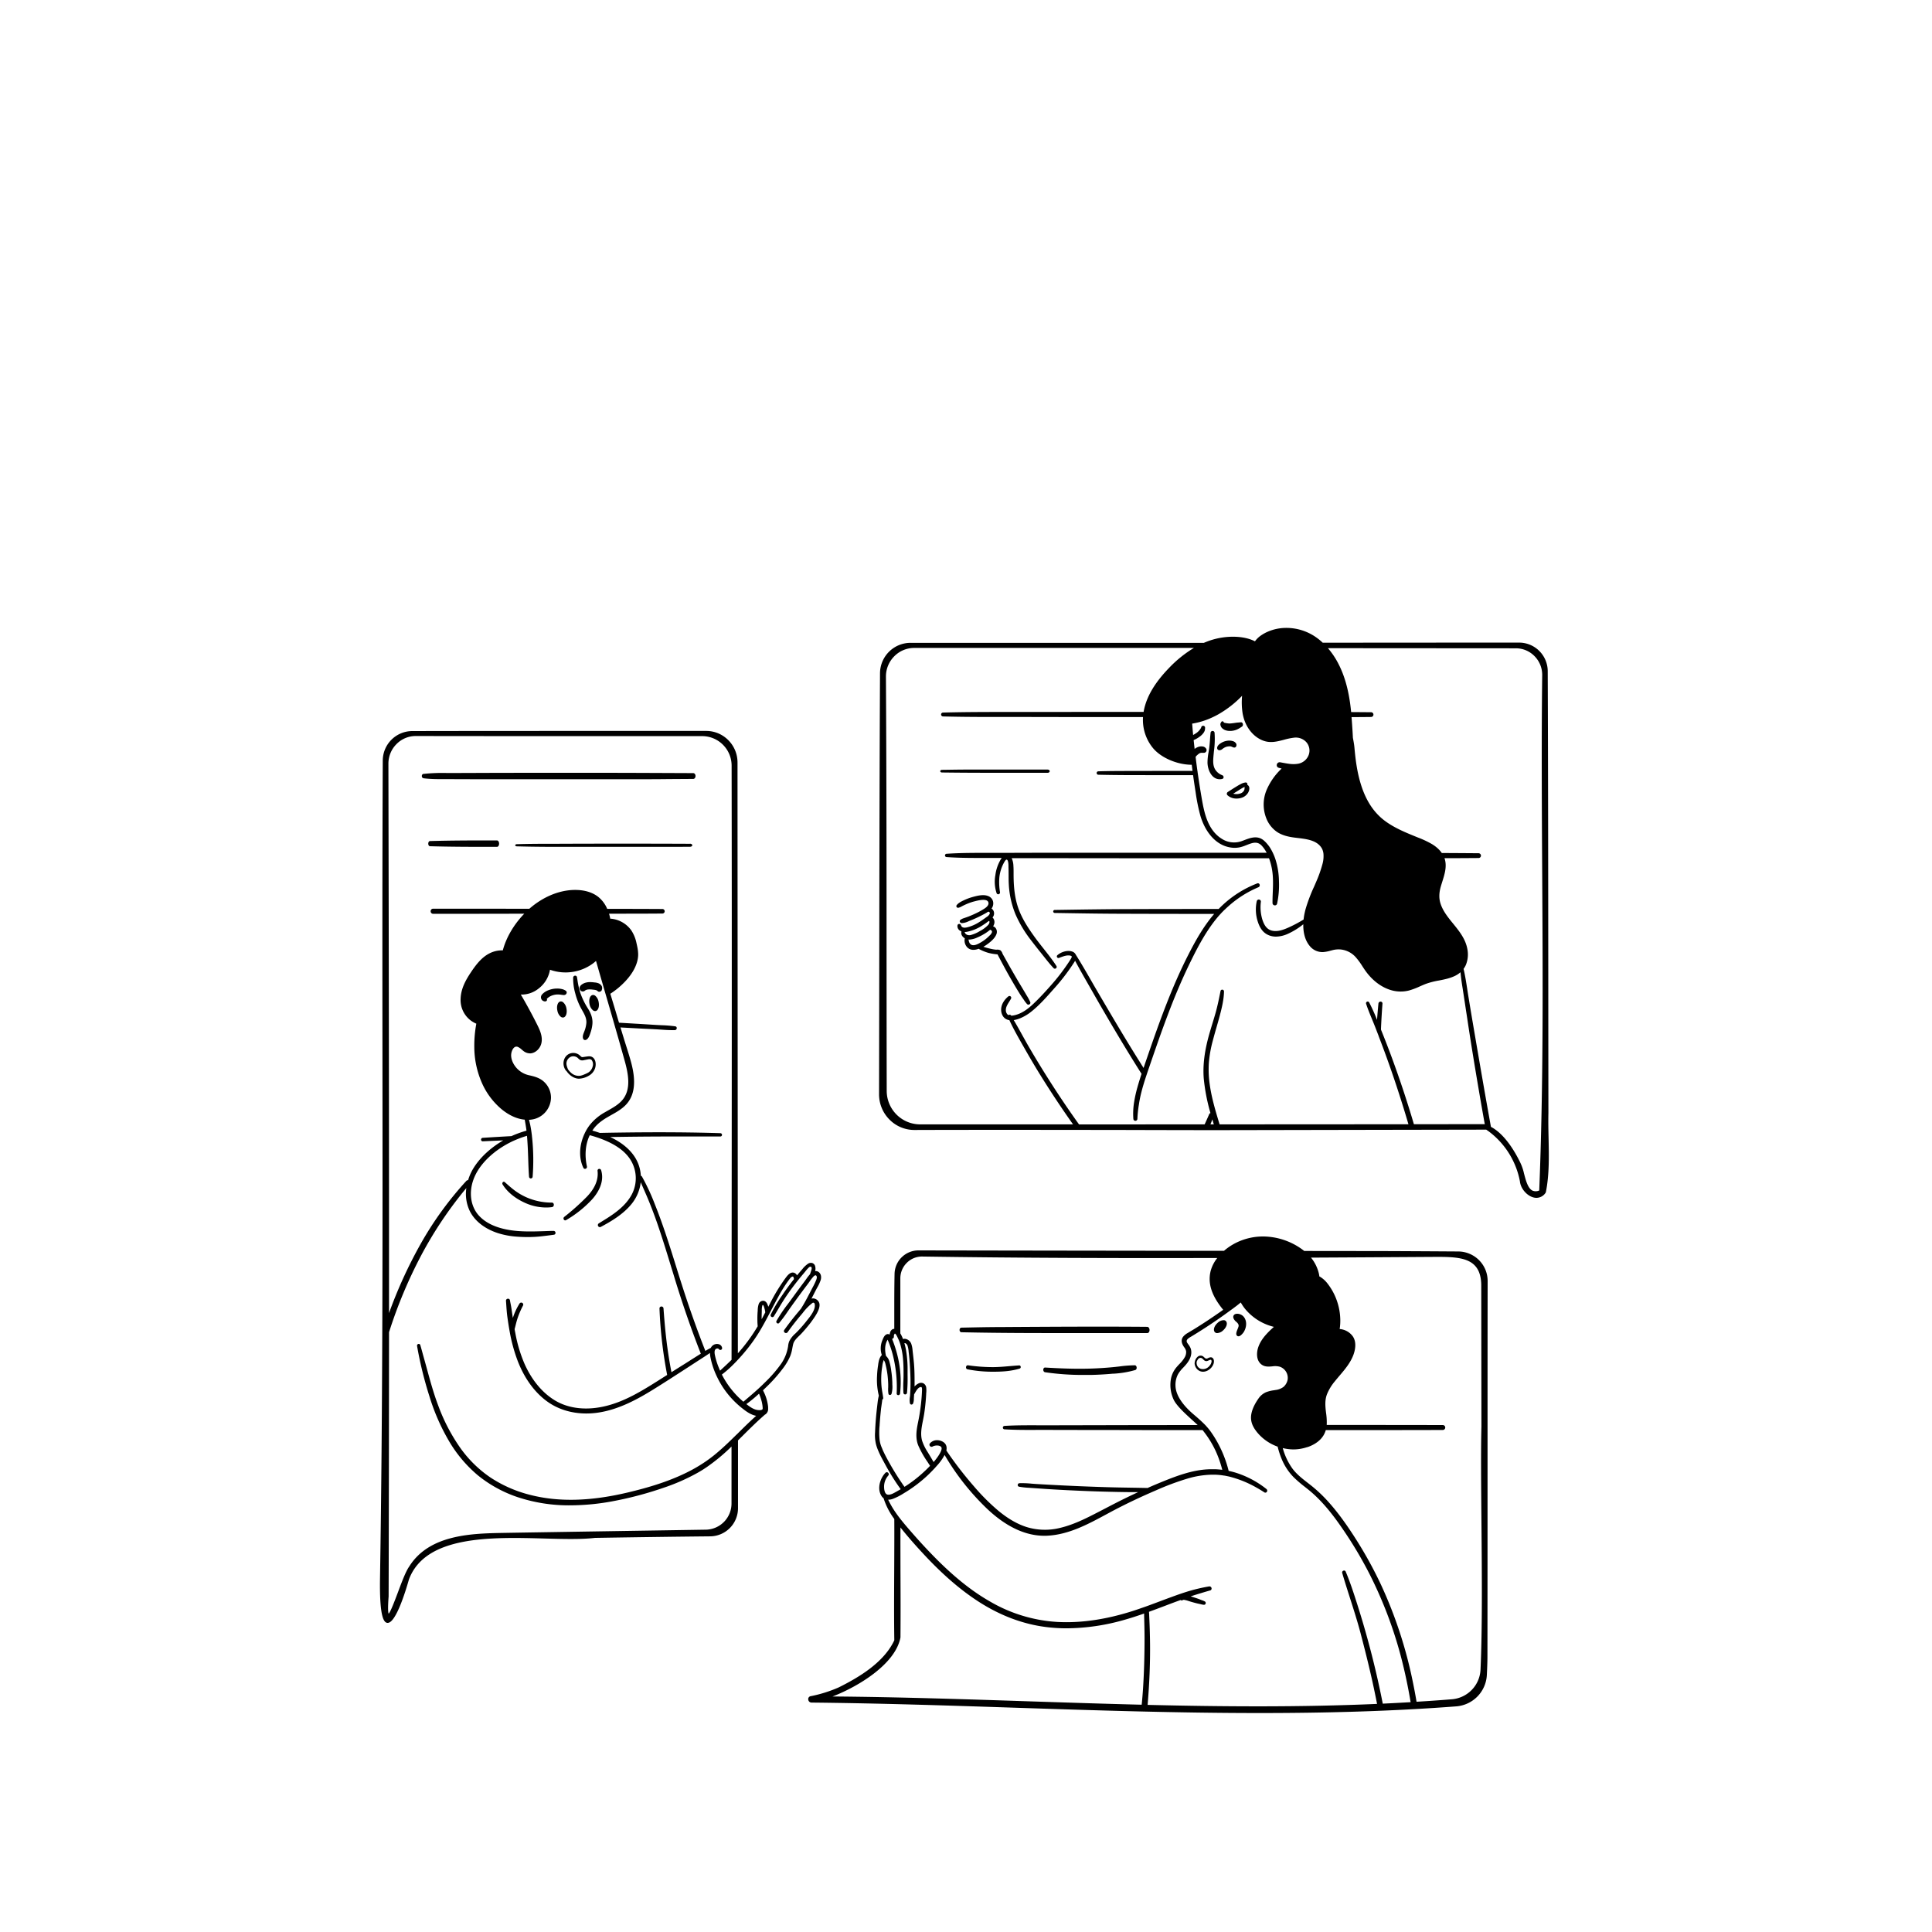 <svg width="600" height="600" fill="none" xmlns="http://www.w3.org/2000/svg"><path d="M379.576 240.75a4.403 4.403 0 01-2.202-1.796c-.63-1.076-.643-2.313-.577-3.389.053-.766.132-1.55.207-2.313.257-1.887.321-3.794.189-5.693a.587.587 0 00-.192-.395.631.631 0 00-.42-.164.654.654 0 00-.421.163.598.598 0 00-.2.392 45.775 45.775 0 00-.185 2.156c-.061.847-.123 1.72-.238 2.576-.057.423-.132.847-.202 1.304a17.328 17.328 0 00-.335 3.321c.04 1.521.669 3.495 1.986 4.482a2.934 2.934 0 001.793.606c.252 0 .503-.027.749-.08a.6.6 0 00.327-.187.555.555 0 00.144-.339.635.635 0 00-.104-.387.674.674 0 00-.319-.257z" fill="#000"/><path d="M381.39 231.815l.103-.017c.099 0 .202 0 .301-.021.099-.021.194 0 .278 0l.148.028c.042 0 .088 0 .13.031l.076.028c.064.03.131.055.198.077l.069.035.087.039a.763.763 0 00.218.081h.03a.606.606 0 00.522.024.627.627 0 00.247-.164.556.556 0 00.134-.253.909.909 0 00-.065-.824 1.108 1.108 0 00-.144-.185l-.046-.046-.137-.147a1.627 1.627 0 00-.484-.274 3.929 3.929 0 00-2.054-.157 4.741 4.741 0 00-1.779.673c-.343.214-1.383.865-1.201 1.752a.674.674 0 00.25.358.769.769 0 00.432.147h.035c.348-.036.673-.183.918-.414.148-.118.306-.226.473-.322a3.024 3.024 0 011.12-.431l.141-.018zm-1.904-5.726c.259.249.545.449.851.595a4.068 4.068 0 001.66.315h.207a5.734 5.734 0 001.81-.383 7.442 7.442 0 001.37-.754l.319-.207a.651.651 0 00.256-.35.851.851 0 00.014-.472.707.707 0 00-.208-.389.472.472 0 00-.361-.128c-.224 0-.444.041-.668.057-.224.015-.564.036-.83.077l-.415.062c-.378.052-.76.109-1.141.145a4.351 4.351 0 01-1.366-.057c-.108 0-.212-.041-.315-.057-.141-.01-.28-.04-.415-.088h-.071l-.087-.031a.684.684 0 00-.097-.212.524.524 0 00-.156-.149.373.373 0 00-.305-.05.458.458 0 00-.26.205l-.058.108-.025.052a.826.826 0 00-.171.35.945.945 0 00-.003.41c.069.371.232.704.465.951zm8.049 17.737a.63.63 0 00-.189-.103.58.58 0 000-.422.506.506 0 00-.225-.237.566.566 0 00-.334-.059 4.206 4.206 0 00-1.465.498c-.411.201-.822.44-1.341.76-.917.558-1.818 1.14-2.657 1.68a.723.723 0 00-.321.501.64.64 0 00.194.517c.372.341.815.608 1.302.787a4.188 4.188 0 001.532.251 4.985 4.985 0 001.875-.357 3.52 3.52 0 001.732-1.521c.411-.76.584-1.744-.095-2.28l-.008-.015zm-1.028.874v.22a1.548 1.548 0 01-.181.605c-.226.406-.609.72-1.074.877a3.777 3.777 0 01-2.266.08l1.234-.76.448-.285c.383-.243.778-.494 1.181-.718.148-.084.3-.16.452-.232l.243-.126c-.029.107-.033.225-.037.339zm-67.744 64.317l-.285-.49a206.83 206.83 0 00-1.357-2.274l-.298-.499c-1.068-1.768-2.095-3.572-3.125-5.356l-.78-1.393-.737-1.322-.252-.449a106.8 106.8 0 01-.481-.853c-.047-.087-.093-.198-.147-.313a1.983 1.983 0 00-.662-.973 2.225 2.225 0 00-1.06-.173 3.245 3.245 0 01-.369 0c-.527-.06-1.051-.15-1.567-.272a21.518 21.518 0 01-2.246-.622 13.148 13.148 0 001.676-1.125c.8-.622 1.915-1.586 2.359-2.739.133-.31.183-.648.147-.982a1.98 1.98 0 00-.352-.93 1.485 1.485 0 00-.805-.565c.102-.171.188-.352.256-.539a2.026 2.026 0 00-.26-2.023 1.348 1.348 0 00-.184-.186c.054-.07.109-.136.159-.21a1.903 1.903 0 00.096-1.973 1.646 1.646 0 00-.557-.589c.237-.319.401-.684.481-1.071a2.705 2.705 0 00-.02-1.171 2.382 2.382 0 00-.512-.964 2.445 2.445 0 00-.892-.643c-1.529-.671-3.536-.127-4.864.235-.932.254-1.839.588-2.711.997l-.071.033c-.767.363-1.727.824-2.255 1.549a.482.482 0 000 .553.541.541 0 00.566.23c.346-.091.677-.23.985-.412.088-.049.176-.099.268-.144.369-.185.771-.375 1.257-.589a16.493 16.493 0 012.514-.861l.105-.025c.863-.218 2.882-.729 3.771-.165a.931.931 0 01.419.635c.138.729-.562 1.368-1.174 1.771-.739.484-1.509.922-2.304 1.311-.88.436-1.76.824-2.606 1.161a17.09 17.09 0 01-1.161.412l-.381.136a3.37 3.37 0 00-1.094.544.535.535 0 00-.172.573.632.632 0 00.537.412c.061.004.123.004.184 0a5.429 5.429 0 001.999-.565c.155-.065.301-.131.444-.185a34.723 34.723 0 002.422-1.055 38.625 38.625 0 002.342-1.203c.272-.152.557-.325.838-.519a.572.572 0 00.117 0h.03a.377.377 0 01.297.144.532.532 0 01.08.466c-.19.409-.505.751-.901.976-.796.581-1.701 1.236-2.636 1.797-.884.544-1.834.975-2.828 1.285-1.324.412-2.267.47-2.573-.49a.557.557 0 00-.574-.383.524.524 0 00-.498.412c-.059.343-.005.696.153 1.008.158.311.412.566.727.726.108.062.222.116.339.161a.674.674 0 00-.034.132v.156c-.045.288-.004.583.118.849.14.292.343.55.595.758.115.095.238.179.368.252a3.096 3.096 0 00.751 2.797 2.596 2.596 0 001.948.787 4.423 4.423 0 001.492-.284l.125-.054a.594.594 0 00.138.107c.942.505 1.937.907 2.967 1.199.898.222 1.813.368 2.736.437 1.257 2.373 2.69 5.105 4.228 7.758.674 1.162 1.471 2.53 2.3 3.869l.088.14c.373.601.759 1.236 1.182 1.813l.364.523c.3.472.639.918 1.014 1.335a.571.571 0 00.419.177.652.652 0 00.344-.099.558.558 0 00.239-.68 16.037 16.037 0 00-1.199-2.204zm-18.168-19.702c1.54-.341 3.005-.95 4.324-1.801.666-.411 1.31-.857 1.928-1.334l.054-.042.168-.132c.18.083.226.128.23.322-.04.395-.225.762-.519 1.034a9.814 9.814 0 01-2.439 1.772c-.872.549-1.825.966-2.824 1.236a1.79 1.79 0 01-1.32-.124 1.26 1.26 0 01-.624-.795c.345-.01.687-.055 1.022-.136zm.474 2.472h.075a6.663 6.663 0 002.363-.643c.714-.3 1.405-.651 2.066-1.05.678-.39 1.318-.841 1.911-1.348a.752.752 0 00.1.046c.154.034.29.124.38.251a.62.62 0 01.111.437c-.156.419-.42.791-.767 1.079l-.084.087a12.23 12.23 0 01-2.585 2.006c-.813.466-2.037 1.174-2.954.766a1.442 1.442 0 01-.675-.762 3.031 3.031 0 01-.188-.692c0-.066-.03-.132-.042-.198.1.009.192.021.289.021zm84.681 116.697c-.891-.614-2.102-.649-2.552-.074-.218.27-.45.871.454 1.855l.034.031c.841.658 1.105 1.158.937 1.699-.069.24-.153.476-.252.705-.336.823-.715 1.742-.13 2.178a.611.611 0 00.361.118.855.855 0 00.16 0c.656-.148 1.417-1.163 1.559-1.425 1.236-2.195.627-4.26-.571-5.087zm-9.138 13.265c-.473-.418-1.01-.18-1.502.046a.77.77 0 01-.703.084 5.343 5.343 0 01-.698-.59 1.395 1.395 0 00-.934-.286 1.424 1.424 0 00-.896.407 2.713 2.713 0 00-.648.938 2.98 2.98 0 00-.231 1.155c.05.454.199.888.434 1.264.235.375.549.681.915.891 1.149.678 2.554.284 3.527-.615a3.655 3.655 0 001.041-1.641c.146-.556.131-1.264-.305-1.653zm-.349 1.084a2.359 2.359 0 01-.575 1.255 2.792 2.792 0 01-1.146.904 2.5 2.5 0 01-1.397.159 1.757 1.757 0 01-.716-.297 1.98 1.98 0 01-.55-.59 2.097 2.097 0 01-.225-1.389c.099-.273.237-.526.409-.749a.97.97 0 01.574-.402.886.886 0 01.67.113c.375.28.616.712 1.074.837.458.126.853-.142 1.273-.305.147-.059.346-.139.489 0a.623.623 0 01.12.464zm-121.816-18.111a2.07 2.07 0 00-.497-.845 2.064 2.064 0 00-.828-.524 1.526 1.526 0 00-1.114-.037l.723-1.41c.245-.487.486-.957.715-1.398.112-.212.228-.416.349-.645.441-.742.803-1.528 1.08-2.346.229-.761.2-1.797-.569-2.429a1.47 1.47 0 00-.547-.288c-.2-.057-.41-.071-.616-.041a2.773 2.773 0 00-.084-1.805 1.404 1.404 0 00-.86-.724 1.577 1.577 0 00-1.213.204 7.796 7.796 0 00-1.836 1.734l-.32.37a63.84 63.84 0 00-1.313 1.544 1.598 1.598 0 00-.831-.786c-1.201-.458-2.157.832-2.726 1.597l-.1.137a56.496 56.496 0 00-4.712 7.758l-.536 1.032c-.054-.154-.104-.308-.162-.466-.158-.416-.457-1.215-1.246-1.368a1.457 1.457 0 00-1.592 1.035 6.594 6.594 0 00-.295 1.901c0 .163-.02.321-.033.479a28.302 28.302 0 00-.066 2.683c0 .657.045 1.248.091 1.797a52.633 52.633 0 01-5.821 8.024l-.337.371v-1.664c-.037-52.972-.095-133.024-.108-181.786a9.83 9.83 0 00-5.995-9.082 9.614 9.614 0 00-3.724-.744h-35.762c-18.224 0-37.067 0-55.599.042a9.177 9.177 0 00-6.421 2.708 9.194 9.194 0 00-2.67 6.443c-.154 31.515-.125 63.093-.096 93.63.05 52.103.1 105.977-.76 160.471-.179 11.96 1.192 13.549 2.244 13.703a.83.83 0 00.141 0c2.493 0 5.435-9.385 6.59-13.457 5.098-13.74 25.595-13.187 42.066-12.742 5.9.158 11.476.308 15.726-.195 13.052-.213 24.769-.371 35.825-.479a8.721 8.721 0 006.079-2.608 8.742 8.742 0 002.506-6.128v-21.057l.644-.636.149-.15.574-.57c1.994-1.984 4.055-4.031 6.182-5.932l.886-.782h.07c.134-.093.254-.203.357-.329.22-.248.373-.549.445-.873.025-.108.042-.218.05-.329a.695.695 0 000-.129v-.278c0-.217 0-.416-.029-.637a13.853 13.853 0 00-1.434-4.634c-.041-.096-.087-.187-.133-.279l.96-.936a47.409 47.409 0 005.493-6.214 18.233 18.233 0 001.982-3.432c.316-.805.543-1.642.677-2.496.084-.437.167-.89.283-1.336.249-.965 1.051-1.738 1.824-2.495.266-.254.536-.516.777-.778a50.378 50.378 0 002.813-3.328c1.114-1.544 3.175-4.227 2.684-6.036zm-133.822-167.53a8.587 8.587 0 01.645-3.313 8.549 8.549 0 011.873-2.806 8.36 8.36 0 015.963-2.496c18.697.033 37.707.033 56.093.033h32.916a9.155 9.155 0 016.445 2.719 9.181 9.181 0 012.651 6.478c.095 52.831.041 106.568 0 158.529l-.021 25.97a129.821 129.821 0 01-3.15 2.974l-.415.391a13.89 13.89 0 01-.416-.986 21.57 21.57 0 01-1.196-3.89c-.063-.332-.254-1.343.212-1.792a.855.855 0 01.652-.213.528.528 0 01.209.059.52.52 0 01.165.141.558.558 0 00.677.208.545.545 0 00.32-.628 1.402 1.402 0 00-.889-1.069 2.098 2.098 0 00-1.936.287 2.07 2.07 0 00-.665.799 39.39 39.39 0 00-1.704.944 272.187 272.187 0 01-1.587-4.11 341.222 341.222 0 01-5.68-16.336 565.17 565.17 0 01-1.853-5.89c-1.055-3.378-2.148-6.872-3.299-10.283-1.109-3.278-2.173-6.194-3.266-8.915a66.15 66.15 0 00-3.989-8.582.52.52 0 00-.37-.274 11.746 11.746 0 00-.585-3.141c-1.48-4.455-5.377-7.151-8.385-8.628l-.545-.257c5.959-.1 11.979-.159 17.921-.167h16.292a.511.511 0 00.515-.516.513.513 0 00-.515-.515c-8.638-.271-17.775-.342-28.761-.221-3.291.042-6.046.083-8.664.141a35.833 35.833 0 00-2.326-.719c.108-.162.216-.32.328-.479 1.317-1.809 3.154-2.995 4.778-3.918l.727-.416c1.617-.899 3.283-1.83 4.604-3.22 2.684-2.833 3.22-7.097 1.637-13.041-.461-1.731-1.009-3.461-1.541-5.137-.262-.832-.528-1.664-.781-2.496-.341-1.111-.678-2.23-1.014-3.328l4.687.253c1.617.092 3.232.174 4.844.246l1.135.058c.598.029 1.205.071 1.811.112 1.164.079 2.352.163 3.532.163h.898a.628.628 0 00.569-.603.534.534 0 00-.465-.575 39.979 39.979 0 00-4.33-.349c-.586-.029-1.168-.054-1.745-.091l-1.463-.092c-1.541-.096-3.087-.196-4.628-.283l-5.298-.312c-.283-.932-.561-1.863-.831-2.791l-.208-.699-1.662-5.503a24.598 24.598 0 004.762-3.986c2.135-2.304 3.411-4.659 3.789-7.001.262-1.63-.071-3.211-.415-4.692a11.342 11.342 0 00-1.596-3.964 8.728 8.728 0 00-6.278-3.657h-.287a14.442 14.442 0 00-.37-1.564h.869c6.012 0 11.002 0 15.706-.046a.7.7 0 00.702-.703.703.703 0 00-.702-.703c-5.697-.033-11.468-.046-17.152-.046a9.46 9.46 0 00-2.846-3.773c-2.539-1.95-5.78-2.2-8.057-2.079-4.571.262-9.291 2.329-13.276 5.823h-1.516l-12.656-.02h-15.707a.745.745 0 00-.664.374.866.866 0 000 .832.75.75 0 00.664.374h13.297l14.542-.025h.466l-.058.063c-3.208 3.328-5.548 7.342-6.607 11.323a8.443 8.443 0 00-4.097.911c-2.493 1.248-4.263 3.582-5.817 5.911-1.554 2.33-3.104 5.046-3.191 8.245a7.942 7.942 0 003.274 6.801 8.71 8.71 0 001.608.899 36.963 36.963 0 00-.631 7.25 28.053 28.053 0 002.314 11.037 22.466 22.466 0 006.145 8.265c1.633 1.348 4.193 2.983 7.201 3.257l.021.113c.174.977.353 1.992.49 2.986l.025.213v.108a32.386 32.386 0 00-4.67 1.693c-2.685.141-5.518.312-8.921.528a.555.555 0 00-.376.187.548.548 0 00-.131.4.51.51 0 00.515.495h.029c1.891-.092 3.893-.183 6.353-.287-.311.183-.631.37-.947.57-3.893 2.458-6.902 5.495-8.726 8.781a16.313 16.313 0 00-1.246 3.003.686.686 0 00-.545.229 105.268 105.268 0 00-14.231 19.631 142.327 142.327 0 00-9.781 21.415c.021-57.902-.079-115.428-.191-170.596zm116.23 200.23a.383.383 0 01-.216.367 1.307 1.307 0 01-.474.133 4.098 4.098 0 01-.565 0c-1.313-.046-2.518-.874-3.549-1.664l-.257-.2a43.925 43.925 0 003.926-3.24c.345.784.623 1.597.831 2.429.159.63.259 1.273.3 1.922.008.112.008.187.004.253zm-116.167 58.405c.078-27.297.116-54.731.128-82.091a145.74 145.74 0 019.964-23.823 122.498 122.498 0 0113.188-19.905c.279-.346.57-.691.86-1.036a12.285 12.285 0 001.043 7.072c1.521 3.12 4.637 5.578 8.776 6.918 1.971.616 4.009.987 6.07 1.106 1.059.075 2.101.112 3.129.112 1.546.005 3.09-.086 4.625-.27 1.292-.15 2.464-.3 3.581-.458a.555.555 0 00.466-.615.603.603 0 00-.599-.57c-.934 0-1.878.05-2.821.079-3.636.116-7.388.237-10.994-.37-4.13-.695-7.276-2.184-9.341-4.422-2.538-2.742-3.22-6.993-1.774-11.099 1.475-4.189 4.799-7.271 7.292-9.118a29.584 29.584 0 015.946-3.374c.544-.229 1.13-.457 1.745-.682.54-.191 1.11-.374 1.687-.545l.071.832c.052.715.098 1.431.137 2.146.079 1.402.129 2.829.174 4.21.059 1.81.121 3.678.258 5.516a.55.55 0 00.553.529.563.563 0 00.385-.15.564.564 0 00.176-.375 66.534 66.534 0 00-.142-11.938c-.02-.217-.045-.416-.07-.662v-.066c-.029-.229-.054-.462-.088-.683-.037-.337-.087-.669-.137-1.002a27.95 27.95 0 00-.689-3.328c.211 0 .415-.025.594-.046a6.978 6.978 0 004.388-2.213 6.992 6.992 0 001.844-4.559 6.658 6.658 0 00-1.807-4.63c-1.363-1.464-3.021-1.938-4.891-2.363a7.318 7.318 0 01-4.13-2.433c-1.076-1.286-1.662-2.841-1.525-4.16.075-.786.466-1.776 1.072-2.159a1.054 1.054 0 01.989-.071c.431.198.826.466 1.168.795.183.162.37.32.557.457a3.29 3.29 0 002.277.745c1.533-.146 2.97-1.523 3.324-3.212.415-1.975-.416-3.893-1.318-5.686a159.898 159.898 0 00-5.081-9.36 8.431 8.431 0 005.593-1.922 9.325 9.325 0 003.465-5.786 14.38 14.38 0 0013.392-1.988c.311-.236.611-.487.897-.753.701 2.446 1.406 4.889 2.115 7.329l.719 2.496.125.416.087.304c.867 2.978 1.728 5.957 2.584 8.935l.092.325A1136.138 1136.138 0 01193.879 329c1.246 4.388 2.285 9.355-.706 12.746-1.185 1.335-2.784 2.242-4.334 3.12-.316.178-.632.357-.943.54a15.793 15.793 0 00-4.799 4.048 14.406 14.406 0 00-1.434 2.342 4.824 4.824 0 00-.133.291c-.125.258-.233.508-.328.753-1.376 3.428-1.384 7.018-.029 9.842a.549.549 0 00.689.287.611.611 0 00.416-.707c-.723-3.328-.503-6.518.644-9.214.071-.166.154-.333.233-.495.677.175 1.363.374 2.077.616.299.095.599.195.894.303 4.462 1.598 7.524 3.636 9.365 6.24a10.826 10.826 0 01.69 11.286c-1.808 3.365-5.015 5.67-7.895 7.488l-.59.366-1.741 1.085a.634.634 0 00.333 1.161.633.633 0 00.295-.075c3.282-1.739 6.98-3.943 9.556-7.117a13.128 13.128 0 002.851-6.744l.673 1.556c.748 1.693 1.52 3.449 2.214 5.2a147.182 147.182 0 012.859 7.821c1.371 4.06 2.639 8.228 3.868 12.254.416 1.307.798 2.617 1.201 3.919 2.364 7.65 4.986 15.217 7.841 22.492-.893.55-1.787 1.124-2.655 1.664-.769.495-1.538.99-2.31 1.473-1.384.861-2.759 1.735-4.156 2.608a127.55 127.55 0 01-1.084-6.381c-.573-3.885-.997-8.029-1.384-13.436a.621.621 0 00-.216-.435.633.633 0 00-.461-.152.6.6 0 00-.228.051.595.595 0 00-.309.337.59.59 0 00-.032.232 136.12 136.12 0 002.381 20.633l-2.734 1.735c-5.402 3.419-10.33 6.368-15.918 7.816-6.083 1.581-11.842.998-16.205-1.643-4.94-2.987-7.849-7.796-9.415-11.303a43.946 43.946 0 01-2.872-9.567 60.809 60.809 0 01-.236-1.248c.095-.362.187-.72.278-1.073.191-.77.391-1.56.644-2.322a26.703 26.703 0 011.695-3.947.626.626 0 00-.697-.901.622.622 0 00-.379.272 19.789 19.789 0 00-1.957 4.094 5.56 5.56 0 00-.133.416c0-.129-.041-.258-.058-.387-.112-.832-.233-1.664-.353-2.467-.071-.507-.171-1.015-.266-1.506a25.977 25.977 0 01-.216-1.152.58.58 0 00-.24-.384.582.582 0 00-.442-.099.602.602 0 00-.552.641c.033.416.062.832.091 1.277.075 1.132.154 2.301.303 3.461.233 1.718.474 3.261.74 4.73a50.626 50.626 0 002.493 9.177c2.078 5.407 5.227 9.742 9.087 12.562 3.411 2.496 7.658 3.79 12.237 3.79a25.23 25.23 0 003.91-.308c6.257-.973 12.008-4.131 16.811-7.097a342.69 342.69 0 005.094-3.215l.777-.499 3.324-2.147c.948-.607 1.887-1.219 2.826-1.83l2.002-1.302 1.642-1.057.199-.129c.229-.145.461-.295.682-.445.415-.274.781-.524 1.126-.765.026.583.107 1.162.241 1.73.37 1.74.927 3.435 1.662 5.054l.062.134c.037.095.083.183.129.278.045.096.054.113.079.158a26.857 26.857 0 001.595 2.912 27.875 27.875 0 006.312 6.96c1.205.952 2.63 1.992 4.279 2.292-1.753 1.564-3.432 3.207-5.276 5.029l-.694.695-.212.183c-.416.416-.806.798-1.214 1.194l-.17.166c-1.442 1.406-3.365 3.232-5.435 4.913a42.38 42.38 0 01-4.986 3.477c-.311.192-.623.375-.939.554-7.005 3.985-14.9 6.156-20.995 7.608-11.547 2.737-21.407 2.987-30.154.766a40.124 40.124 0 01-12.419-5.408 36.918 36.918 0 01-9.764-9.743 56.98 56.98 0 01-6.462-12.558c-1.408-3.694-2.468-7.559-3.49-11.294-.345-1.248-.685-2.496-1.043-3.765-.145-.499-.278-1.003-.415-1.506-.204-.745-.416-1.514-.636-2.267a.5.5 0 00-.598-.362.539.539 0 00-.416.616 118.889 118.889 0 003.856 15.695 64.831 64.831 0 005.938 13.636 40.926 40.926 0 009.049 10.816 39.554 39.554 0 0012.241 6.764 50.48 50.48 0 0016.529 2.591 72.743 72.743 0 0013.516-1.339 109.802 109.802 0 0015.316-4.077 61.646 61.646 0 0010.641-4.667c.324-.179.644-.366.964-.558a33.03 33.03 0 001.94-1.248 58.385 58.385 0 007.667-6.369v17.688a8.135 8.135 0 01-2.299 5.67 8.116 8.116 0 01-5.596 2.459l-15.025.237c-15.822.249-35.949.565-47.854.765-9.739.183-23.073.416-29.334 10.462-1.068 1.514-2.331 4.876-3.536 8.116-1.018 2.691-2.269 6.011-2.834 6.502-.133-.27-.312-1.31-.012-5.308zm115.888-88.605v-.395c-.008-.462.05-.923.171-1.369.05-.133.116-.195.158-.2.041-.004.112.046.174.167.119.236.212.484.278.74l.03.096c.129.429.221.869.274 1.314-.416.774-.769 1.465-1.13 2.13-.009-.844.02-1.664.045-2.471v-.012zm10.924 6.419c-.166.174-.341.341-.515.511a7.906 7.906 0 00-1.874 2.375 5.26 5.26 0 00-.349 1.477c0 .104-.029.208-.046.308a13.223 13.223 0 01-2.065 5.133 40.93 40.93 0 01-5.077 5.866c-.524.524-.96.944-1.376 1.335l-.1.092-.054.045-.569.533-.133.116-.041.042c-1.359 1.248-2.78 2.433-4.155 3.602l-.287.242-.067-.059a27.468 27.468 0 01-6.61-8.378 33.612 33.612 0 003.536-3.103c.415-.416.831-.832 1.209-1.248.054-.054.104-.112.145-.158a55.236 55.236 0 004.812-5.849 48.548 48.548 0 002.148-3.29c.208-.345.415-.691.607-1.036a96.263 96.263 0 001.749-3.186l.154-.292c.153-.291.311-.582.461-.873l.648-1.248a166.23 166.23 0 012.078-3.902 48.42 48.42 0 012.277-3.798 33.35 33.35 0 011.396-1.926 1.3 1.3 0 01.689-.512c.142-.041.179-.025.229 0 .145.24.229.511.245.791a79.703 79.703 0 00-3.739 5.137 44.311 44.311 0 00-3.458 5.845.566.566 0 00.241.74.531.531 0 00.588-.039.53.53 0 00.135-.156c.499-.782.981-1.594 1.442-2.38a77.84 77.84 0 011.376-2.275 68.455 68.455 0 013.016-4.36 82.326 82.326 0 013.395-4.251c.17-.2.336-.416.507-.62.345-.452.722-.877 1.13-1.273a.728.728 0 01.283-.186.737.737 0 01.336-.039c.116.034.199.142.245.325.079.312-.17 1.032-.341 1.506-.062.183-.116.341-.162.487-.414.465-.797.956-1.146 1.472l-.453.628a477.012 477.012 0 00-4.263 5.782c-.345.479-.698.953-1.056 1.431a44.555 44.555 0 00-3.494 5.2.54.54 0 00.179.699.527.527 0 00.295.096.49.49 0 00.373-.179 39.608 39.608 0 002.568-3.44c.299-.416.599-.866.902-1.29a315.866 315.866 0 013.598-4.946c.585-.787 1.173-1.571 1.766-2.35.191-.254.382-.52.569-.791.384-.572.811-1.114 1.276-1.622a.926.926 0 01.627-.349.31.31 0 01.237.162c.187.262.183.645-.021 1.198a21.005 21.005 0 01-1.101 2.325l-.128.242c-.204.386-.416.794-.632 1.214-.877 1.697-1.874 3.628-2.834 5.104v.042l-.444.528c-.171.208-.337.416-.507.612a86.382 86.382 0 00-4.305 5.545.574.574 0 00-.11.28.574.574 0 00.044.298.668.668 0 00.531.383.637.637 0 00.578-.266 80.655 80.655 0 014.18-5.371c.175-.204.349-.416.524-.628a16.263 16.263 0 013.029-3.095.407.407 0 01.182-.065.44.44 0 01.466.323c.44 1.731-1.309 3.881-2.468 5.308l-.324.416a43.194 43.194 0 01-2.697 3.045v-.012z" fill="#000"/><path d="M171.383 373.477a19.466 19.466 0 01-7.851-1.62 19.405 19.405 0 01-3.519-2.022c-.887-.644-1.733-1.372-2.555-2.104l-.721-.631a.414.414 0 00-.302-.099.437.437 0 00-.285.149.58.58 0 00-.073.677c1.794 2.905 4.689 4.675 6.799 5.65a15.93 15.93 0 006.693 1.523c.622.002 1.244-.038 1.863-.119a.628.628 0 00.42-.258.788.788 0 00.146-.515.72.72 0 00-.054-.252.651.651 0 00-.136-.209.594.594 0 00-.198-.134.519.519 0 00-.227-.036zm3.728 5.278a.526.526 0 00.412.245c.1 0 .198-.028.284-.082a34.945 34.945 0 008.079-6.446c1.551-1.719 3.98-5.204 2.803-9.051a.618.618 0 00-.278-.344.572.572 0 00-.426-.06.524.524 0 00-.322.223.574.574 0 00-.09.392c.313 2.681-.782 5.359-3.255 7.955a72.576 72.576 0 01-7.092 6.339.614.614 0 00-.115.829zm5.349-65.607l.389.696c.678 1.205 1.323 2.342 1.256 3.792a8.995 8.995 0 01-.515 2.343c-.05.143-.113.303-.176.467-.26.641-.578 1.442-.322 2.107a.67.67 0 00.36.396.6.6 0 00.247.051.78.78 0 00.297-.063c.745-.325 1.072-1.294 1.314-2.002l.063-.189c.303-.851.503-1.735.595-2.634.205-2.048-.599-3.657-1.411-4.964a23.123 23.123 0 01-2.286-4.656 24.912 24.912 0 01-.946-4.18 99.445 99.445 0 00-.142-.843.55.55 0 00-.586-.467.623.623 0 00-.595.581 16.867 16.867 0 00.653 4.93 20.092 20.092 0 001.805 4.635zm-4.657 19.387a.333.333 0 00.139.092c.864 1.311 2.291 2.306 3.775 2.373a6.475 6.475 0 003.171-.944 4.129 4.129 0 001.855-2.128c.656-1.686.081-4.084-2.014-3.873-.518.055-1.035.135-1.553.206a.77.77 0 01-.771-.164 4.465 4.465 0 00-.611-.548 3.098 3.098 0 00-1.27-.51 3.048 3.048 0 00-1.359.089c-2.275.687-2.805 3.641-1.362 5.407zm.167-2.752c.089-.367.261-.706.503-.989a2.28 2.28 0 01.887-.638 2.115 2.115 0 011.064-.082c.356.064.691.218.975.449.222.233.463.446.721.636.384.18.819.21 1.223.084.408-.071.815-.16 1.223-.24.408-.08.897-.135 1.223.261a2.243 2.243 0 01.257 1.968 3.098 3.098 0 01-1.345 1.855 9.088 9.088 0 01-1.223.577 6.078 6.078 0 01-1.26.421 3.505 3.505 0 01-1.478-.12 3.579 3.579 0 01-1.306-.722 6.378 6.378 0 01-1.056-1.18c-.265-.738-.607-1.492-.408-2.28zm-2.617-20.94c.317.012.634.042.946.092.248.034.491.069.752.088a.975.975 0 00.534-.121.759.759 0 00.336-.372.622.622 0 00.059-.458.707.707 0 00-.28-.395 3.566 3.566 0 00-1.297-.535 6.246 6.246 0 00-1.352-.142h-.031a7.347 7.347 0 00-2.573.47c-.847.295-1.585.779-2.135 1.4a1.357 1.357 0 00-.306.732c-.025.262.033.526.167.763.096.178.248.331.438.443.19.112.412.178.643.192h.036a.708.708 0 00.292-.069.582.582 0 00.217-.18.488.488 0 00.089-.257.485.485 0 00-.067-.263.121.121 0 010-.038s.059-.053.081-.076l.099-.088c.162-.147.336-.283.523-.406a4.579 4.579 0 011.351-.596 5.03 5.03 0 011.478-.184z" fill="#000"/><path d="M180.768 307.876a.979.979 0 00.88-.217l.04-.034.066-.051.202-.107.084-.038.075-.025c.085-.029.172-.053.259-.073l.282-.055h.145c.213-.011.426-.011.638 0 .207 0 .418.034.66.059l.48.056c.106.012.212.03.316.055l.22.06h.053l.035.021.027.021c.089.059.185.108.286.145a.687.687 0 00.256.228c.104.053.22.081.338.079h.057a.853.853 0 00.447-.163.816.816 0 00.283-.374v-.055c.071-.171.105-.353.101-.537v-.055a1.279 1.279 0 00-.11-.55 1.982 1.982 0 00-1.104-.924 3.919 3.919 0 00-1.087-.23l-.189-.021a9.694 9.694 0 00-.911-.077 5.104 5.104 0 00-1.975.243c-.972.366-1.892 1.082-1.549 1.997a.933.933 0 00.264.4c.121.109.27.185.431.222zm117.833 105.866c12.261.272 24.711.261 36.782.256h20.872a.564.564 0 00.365-.098.789.789 0 00.27-.326c.072-.159.11-.339.11-.522 0-.184-.038-.364-.11-.523a.85.85 0 00-.267-.346.604.604 0 00-.368-.125c-13.755-.115-27.746-.037-41.275.042l-3.78.026c-3.806 0-7.825.084-12.64.188a.508.508 0 00-.396.209.817.817 0 00-.164.502c0 .189.059.37.164.503a.508.508 0 00.396.209l.041.005zm17.921 10.296c-1.004.06-2.02.15-3.004.231-1.622.141-3.299.287-4.957.304a53.714 53.714 0 01-7.94-.569.516.516 0 00-.409.128.62.62 0 00-.201.403.656.656 0 00.083.457.574.574 0 00.359.262c2.677.52 5.392.77 8.112.744h.028c2.283 0 5.259-.111 8.072-.971a.47.47 0 00.266-.219.533.533 0 00.061-.355.5.5 0 00-.162-.303.433.433 0 00-.308-.112zm35.925-.038a38.297 38.297 0 00-4.815.368c-.699.079-1.397.163-2.103.227-2.356.221-4.715.368-7.016.436-4.076.127-8.5 0-13.926-.331a.429.429 0 00-.212.03.514.514 0 00-.187.131.696.696 0 00-.131.211.832.832 0 00-.055.259.903.903 0 00.134.549.59.59 0 00.401.277c3.968.581 7.961.862 11.957.842h2.154a96.654 96.654 0 006.927-.389h.269a30.307 30.307 0 006.73-1.137.59.59 0 00.331-.294.858.858 0 00.089-.495.815.815 0 00-.168-.474.532.532 0 00-.379-.21zm-27.101-184a.77.77 0 00.462-.146.45.45 0 00.192-.354.45.45 0 00-.192-.354.77.77 0 00-.462-.146h-25.501c-1.712 0-3.45.029-5.129.054l-2.179.029a.633.633 0 00-.38.12.372.372 0 00-.157.291.37.37 0 00.157.29c.101.077.238.12.38.12 4.425.055 8.749.086 12.816.09l19.993.006zm-193.829 1.699c2.245.285 4.528.28 6.735.274h1.503l8.203.027h48.997c3.589 0 7.236 0 10.762-.048l7.582-.049a.635.635 0 00.496-.264c.131-.17.205-.399.205-.639a1.05 1.05 0 00-.205-.638.633.633 0 00-.496-.265l-8.638-.037c-7.886-.033-16.044-.065-24.068-.059h-8.805c-7.832 0-15.936 0-23.902.032l-9.051.032h-1.973a55.184 55.184 0 00-7.349.28.464.464 0 00-.363.193.77.77 0 00-.15.468c0 .175.054.343.15.467a.465.465 0 00.363.194l.004.032zM154.341 261h-.118c-6.797 0-13.827 0-20.738.198-.132.018-.255.11-.345.258-.09.149-.14.343-.14.544s.05.395.14.544c.09.148.213.24.345.258 5.942.173 11.965.198 17.853.198h3.003c.175 0 .343-.105.466-.292.124-.187.193-.441.193-.705 0-.264-.069-.518-.193-.705-.123-.187-.291-.292-.466-.292V261zm59.929 1.046a4753.65 4753.65 0 00-41.882 0h-2.004c-3.238 0-6.58.025-9.868.121a.68.68 0 00-.365.098c-.097.063-.151.149-.151.238s.054.175.151.238a.68.68 0 00.365.098c5.758.17 11.625.165 17.299.159h24.591c4.349 0 8.233 0 11.864-.025.194 0 .379-.05.516-.139.137-.089.214-.21.214-.337 0-.126-.077-.247-.214-.336a.962.962 0 00-.516-.139v.024z" fill="#000"/><path d="M452.953 388.656c-8.634-.054-20.24-.125-26.474-.129l-21.438-.025-.163-.133a20.9 20.9 0 00-10.946-4.291 18.775 18.775 0 00-10.958 2.356 18.17 18.17 0 00-2.85 2.018c-31.382-.033-63.39-.075-94.951-.133a7.456 7.456 0 00-5.15 2.146 7.411 7.411 0 00-2.207 5.112c-.088 3.975-.088 8.137-.088 12.157v4.948a1.512 1.512 0 00-.522.112 1.672 1.672 0 00-.788 1.033c-.067.216-.112.44-.134.665a.893.893 0 00-.414-.181.895.895 0 00-.45.048c-.722.225-1.093 1.141-1.335 1.748l-.033.075a6.46 6.46 0 00-.188 4.653.51.51 0 00-.075.054c-.731.799-.898 1.835-1.06 2.834v.104a27.779 27.779 0 00-.351 3.43 20.66 20.66 0 00.551 6.184 15.55 15.55 0 00-.367 2.031c-.038.304-.071.612-.109.911-.025.221-.046.442-.075.658a99.243 99.243 0 00-.392 3.945 90.569 90.569 0 00-.225 3.825c-.094 1.235 0 2.477.279 3.683.145.553.325 1.097.538 1.627.397.982.849 1.941 1.353 2.872.221.416.45.832.676 1.249l.379.699a67.031 67.031 0 004.737 7.545c-.372.216-.743.416-1.123.641l-.384.216c-.788.441-1.669.945-2.504.833-1.176-.142-1.164-2.264-1.151-2.689a5.236 5.236 0 011.297-3.229.624.624 0 00.163-.451.63.63 0 00-.208-.432.597.597 0 00-.423-.164.574.574 0 00-.412.189 6.324 6.324 0 00-1.022 1.39c-.877 1.582-1.39 3.937-.201 5.798.074.116.155.227.242.333.12.13.253.247.397.349a22.23 22.23 0 003.338 6.472c.029 5.165 0 10.587-.025 15.852-.037 7.287-.075 14.82.029 21.803-3.288 7.075-11.417 11.728-17.243 14.629a41.5 41.5 0 01-8.743 2.743.896.896 0 00-.742 1.003c.011.256.118.499.301.68.182.181.426.287.683.298 20.77.204 42.199.907 62.918 1.585 25.173.833 50.816 1.665 76.368 1.665 20.524 0 40.984-.545 61.074-2.081a10.326 10.326 0 006.534-3.118 10.277 10.277 0 002.868-6.633c.117-2.401.179-4.253.183-5.506.03-20.476.034-41.002.034-60.853 0-18.245 0-37.115.029-55.984a9.142 9.142 0 00-2.637-6.436 9.194 9.194 0 00-6.41-2.733zM279.648 508.515a.244.244 0 000-.054c.058-6.892.037-13.9 0-20.676 0-4.403-.03-8.927 0-13.421l.225.287c2.032 2.551 4.386 5.24 7.399 8.461 5.68 6.063 11.134 10.745 16.672 14.316 6.647 4.278 13.633 6.925 20.765 7.841 2.193.283 4.403.422 6.614.416a66.122 66.122 0 0017.974-2.659c1.786-.504 3.714-1.12 6.022-1.931v.628c.062 2.268.129 4.616.133 6.921 0 5.41-.15 10.713-.471 15.723a147 147 0 01-.418 5.049c-11.726-.292-23.411-.675-34.991-1.053-20.081-.662-40.826-1.345-61.011-1.507 8.213-3.175 19.568-10.163 21.087-18.341zm77.507 1.935a211.5 211.5 0 00-.267-8.785v-.067c0-.349-.038-.695-.059-1.04 1.64-.595 3.297-1.22 4.904-1.827 1.606-.608 3.271-1.249 4.916-1.827a.54.54 0 00.692 0c.176-.146.739 0 .981.079h.071c.292.075.576.171.864.262.288.092.555.183.834.258l.255.071c.517.146 1.052.295 1.586.416.146.037.292.062.417.092.125.029.326.062.484.099l.105.03c.308.085.624.143.943.174h.037a.526.526 0 00.505-.387.547.547 0 00-.246-.649 5.047 5.047 0 00-.835-.358l-.133-.046a11.025 11.025 0 01-.505-.199 9.833 9.833 0 00-.572-.221 49.455 49.455 0 00-2.132-.691l-.213-.066a84.446 84.446 0 013.029-.958l.889-.27a88.292 88.292 0 012.087-.604.597.597 0 00.471-.489.6.6 0 00-.008-.239.656.656 0 00-.772-.528c-2.001.338-3.98.79-5.93 1.352-2.015.595-4.006 1.299-5.842 1.973-1.163.424-2.325.856-3.485 1.294-1.302.487-2.604.978-3.91 1.453l-.855.303c-1.206.417-2.266.795-3.243 1.112-8.496 2.767-16.542 3.953-23.924 3.537a46.893 46.893 0 01-20.999-6.438c-5.467-3.126-10.942-7.508-16.735-13.351a170.134 170.134 0 01-7.353-7.932c-1.147-1.311-2.445-2.797-3.63-4.324a39.322 39.322 0 01-1.352-1.823 29.725 29.725 0 01-1.853-3.026c-.188-.35-.367-.707-.551-1.061h.079c.447-.005.89-.086 1.311-.237a18.922 18.922 0 003.559-1.819l.088-.054.083-.046.489-.3.087-.054a42.698 42.698 0 006.297-4.802 41.631 41.631 0 002.145-2.135c.205-.217.418-.442.606-.662l.091-.1c.067-.075.134-.146.192-.221a16.03 16.03 0 002.504-3.466 76.476 76.476 0 0013.262 16.772c5.864 5.522 11.827 8.323 17.732 8.323.313 0 .63 0 .943-.025 6.623-.337 12.557-3.537 18.295-6.634.893-.478 1.778-.961 2.662-1.423a180.632 180.632 0 0111.084-5.298l.392-.175.864-.374.58-.25a83.157 83.157 0 019.557-3.562 28.713 28.713 0 017.29-1.22h1.519a21.03 21.03 0 012.554.262h.079c.242.042.472.084.693.129l.205.042.417.087h.042a33.643 33.643 0 018.817 3.554c.747.417 1.499.87 2.296 1.391a.565.565 0 00.625.018.644.644 0 00.038-1.046 29.462 29.462 0 00-9.64-5.099 24.396 24.396 0 00-2.086-.528 36.152 36.152 0 00-4.858-11.154 9.124 9.124 0 00-.254-.37 16.424 16.424 0 00-.672-.953 11.434 11.434 0 00-.564-.72c-.221-.262-.492-.57-.834-.953-1.215-1.249-2.646-2.497-3.798-3.471-3.564-3.051-5.479-6.114-5.533-8.852a6.988 6.988 0 01.793-3.55 10.172 10.172 0 011.644-2.081c.254-.271.509-.541.755-.832 1.035-1.203 1.573-2.306 1.703-3.467a3.705 3.705 0 00-.226-1.744 5.023 5.023 0 00-.676-1.128c-.108-.15-.217-.295-.313-.449a.95.95 0 01-.187-.754c.125-.507.834-.915 1.443-1.273l.372-.221a170.331 170.331 0 003.893-2.443 151.269 151.269 0 006.919-4.748l.242-.179.322-.233c.171-.121.346-.25.517-.379l.109-.075.067-.05.054-.041.104-.079h.021l.075-.054 1.214-.912.134-.1c.376-.291.747-.591 1.114-.895l.18-.141c.369.657.788 1.286 1.252 1.881a16.664 16.664 0 008.721 5.61l.309.088c-.417.37-.834.757-1.252 1.156-1.373 1.353-2.871 3.022-3.593 5.14-.571 1.665-.672 4.066.935 5.336 1.047.832 2.258.728 3.426.628a5.546 5.546 0 012.37.125 3.674 3.674 0 012.383 4.037 3.987 3.987 0 01-1.252 2.193 5.122 5.122 0 01-2.558.995l-.463.079c-.858.105-1.699.318-2.504.632a5.595 5.595 0 00-2.349 2.04c-1.135 1.631-2.442 4.062-2.225 6.351a6.1 6.1 0 00.66 2.197c.174.346.372.68.592.999a13.12 13.12 0 001.766 2.064 14.504 14.504 0 004.54 2.955c.234.096.471.191.693.266.324 1.33.751 2.632 1.277 3.896a17.741 17.741 0 003.722 5.626 38.903 38.903 0 003.447 2.964c.785.62 1.59 1.248 2.345 1.926 4.044 3.575 7.195 7.908 9.745 11.653 2.9 4.261 5.535 8.694 7.891 13.276a130.435 130.435 0 0110.741 29.395c.802 3.379 1.515 6.95 2.133 10.621-2.88.169-5.765.322-8.655.458a272.143 272.143 0 00-4.737-20.123 276.905 276.905 0 00-3.138-10.591c-1.118-3.525-2.237-6.963-3.639-10.296a.53.53 0 00-.692-.288.577.577 0 00-.338.276.576.576 0 00-.051.432c.76 2.609 1.599 5.24 2.412 7.782 1.136 3.555 2.312 7.225 3.281 10.896 1.99 7.587 3.392 13.413 4.527 18.998.209 1.003.418 2.006.597 2.993-23.586 1.036-47.502.874-71.247.304.567-6.776.813-12.998.751-19.016zm-73.343-87.334c-.1-1.082-.217-2.16-.346-3.205-.021-.179-.038-.354-.058-.537a7.954 7.954 0 00-.418-2.081 2.471 2.471 0 00-1.886-1.515 1.48 1.48 0 00-.663.084 10.28 10.28 0 00-.835-1.765v-17.022a6.788 6.788 0 012.024-4.906 6.64 6.64 0 014.816-1.94c30.685.45 61.315.529 91.587.454a11.14 11.14 0 00-2.12 4.278.097.097 0 000 .034 8.962 8.962 0 00-.209 1.373c-.275 3.267 1.089 6.659 4.173 10.404a211.766 211.766 0 01-5.32 3.638 191.75 191.75 0 01-3.756 2.393l-1.252.749-.726.437c-.511.281-.967.65-1.348 1.09-.714.895-.647 1.973.2 3.201l.067.1c.314.373.528.82.622 1.298a3.205 3.205 0 01-.447 1.856 9.561 9.561 0 01-1.611 2.044c-.287.303-.584.62-.863.949a7.912 7.912 0 00-1.736 3.375 10.73 10.73 0 00.717 6.629c.835 1.927 3.552 4.399 5.955 6.584.564.512 1.102 1.003 1.574 1.449-9.682 0-19.369.012-29.062.037l-14.844.033h-4.644c-3.756 0-7.633-.045-11.426.192a.534.534 0 00-.378.909c.1.1.236.156.378.156 3.434.212 6.935.196 10.32.179h3.472l13.771.029c5.445 0 10.893.009 16.346.025h17.577a31.032 31.032 0 014.173 6.713 34.484 34.484 0 011.949 5.627 25.152 25.152 0 00-2.178-.179h-1.398a24.658 24.658 0 00-3.368.275c-4.031.607-7.812 2.043-11.342 3.466-1.67.679-3.339 1.378-4.912 2.081a988.393 988.393 0 00-5.154-.095c-2.449-.038-4.978-.08-7.461-.154a740.927 740.927 0 01-20.924-.929l-1.177-.07c-.459-.029-.922-.067-1.386-.104a28.57 28.57 0 00-3.689-.133.56.56 0 00-.367.163.562.562 0 00-.167.365.517.517 0 00.418.558c1.071.189 2.155.305 3.242.349l.939.063c1.486.108 2.963.208 4.449.308 2.77.179 5.683.337 8.655.47 5.917.279 11.789.445 17.447.499h2.245c-1.11.512-2.199 1.024-3.25 1.536-2.367 1.136-4.733 2.368-7.02 3.558a607.667 607.667 0 01-3.488 1.802c-3.034 1.549-6.59 3.276-10.396 4.187a19.44 19.44 0 01-10.482-.245c-2.876-.916-5.73-2.556-8.722-5.015a65.48 65.48 0 01-7.629-7.625 113.605 113.605 0 01-7.232-9.193c-.417-.595-.868-1.248-1.335-1.935.321-1.503-.392-2.302-1.064-2.701a3.597 3.597 0 00-2.12-.495 2.889 2.889 0 00-1.874.932.627.627 0 00-.075.832.652.652 0 00.86.196c.747-.416 2.086-.479 2.637.112.551.591-.442 2.152-.834 2.764a19.087 19.087 0 01-1.49 1.943 207.277 207.277 0 00-1.841-3.084 15.298 15.298 0 01-1.715-3.479c-.613-2.052-.175-4.253.251-6.384.125-.629.254-1.282.354-1.915a61.29 61.29 0 00.493-4.116c.062-.715.108-1.377.142-2.018 0-.158 0-.312.029-.474.05-.532.05-1.067 0-1.599a1.752 1.752 0 00-.835-1.348 1.678 1.678 0 00-1.54 0c-.481.23-.908.559-1.252.966v-1.132c-.004-2.04-.012-4.187-.217-6.351zm156.112 105.376a174.097 174.097 0 00-1.227-6.501 135.85 135.85 0 00-9.781-29.765 126.489 126.489 0 00-7.441-13.621c-3.288-5.223-6.064-9.002-8.989-12.257a44.159 44.159 0 00-5.642-5.277c-.234-.187-.467-.366-.705-.549-1.707-1.324-3.468-2.693-4.778-4.462a19.855 19.855 0 01-2.988-6.346c1.083.267 2.193.406 3.309.416a13.334 13.334 0 004.265-.712c.03.004.061.004.092 0 .283-.092.567-.2.905-.341 1.461-.624 3.401-1.802 4.374-3.854.171-.352.311-.718.417-1.095h5.425c11.092 0 21.199 0 30.906-.033a.77.77 0 00.768-.766.765.765 0 00-.768-.765c-12.319-.029-24.592-.034-36.043-.034a19.451 19.451 0 00-.205-3.766c-.242-1.939-.417-3.833.255-5.681a15 15 0 012.504-4.137c.467-.587.968-1.173 1.448-1.739 1.669-1.96 3.388-3.991 4.307-6.493.475-1.311 1.085-3.795-.209-5.701a5.53 5.53 0 00-4.077-2.268c.143-.924.209-1.858.196-2.793a18.955 18.955 0 00-1.052-5.976 18.567 18.567 0 00-2.854-5.282 8.514 8.514 0 00-2.27-2.114 4.79 4.79 0 00-.338-.187v-.083a8.044 8.044 0 00-.272-1.303 12.259 12.259 0 00-2.311-4.441c12.538-.066 24.992-.14 37.361-.22h.163c8.484-.054 15.19-.096 15.345 8.644 0 .15.054 43.582.058 44.011-.2 7.15-.104 17.87 0 29.219.142 15.74.3 33.582-.284 46.296a9.652 9.652 0 01-2.682 6.257 9.708 9.708 0 01-6.152 2.945c-3.684.299-7.36.557-11.03.774zM277.206 415.729a.651.651 0 00.393-.708 1.246 1.246 0 01.321-.891c.112.071.21.159.292.263.137.187.257.386.359.595l.033.07c.046.084.08.163.121.242l.038.087c.083.183.163.362.25.529.206.459.385.93.535 1.411a22.51 22.51 0 01.905 4.89c.146 1.635.159 3.329.15 4.869 0 .57-.025 1.144-.041 1.719a35.431 35.431 0 000 3.716.556.556 0 00.933.383.574.574 0 00.185-.37c.161-1.836.219-3.68.175-5.523v-1.198a35.645 35.645 0 00-.455-6.36 24.573 24.573 0 00-.53-2.326.44.44 0 01.222 0 1.226 1.226 0 01.738.749c.193.618.312 1.256.355 1.902 0 .154.033.308.054.462.221 1.819.334 3.65.417 5.198.105 2.039.138 3.696.096 5.215 0 .832-.058 1.664-.108 2.497 0 .216-.038.445-.063.674a6.195 6.195 0 000 1.96.502.502 0 00.439.416h.029a.57.57 0 00.521-.345 3.97 3.97 0 00.234-1.299v-.278c.033-.392.059-.808.084-1.249l.225-.379c.471-.832 1.064-1.839 1.857-1.897a.257.257 0 01.221.054c.175.17.155.711.146 1.003v.07a45.119 45.119 0 01-.117 2.002 59.104 59.104 0 01-1.085 7.687c-.417 2.118-.98 4.753.021 7.291.8 1.822 1.779 3.56 2.921 5.19l.764 1.178a40.668 40.668 0 01-1.965 1.923 40.319 40.319 0 01-5.426 4.245l-.555.353a81.892 81.892 0 01-4.085-6.371c-.78-1.361-1.603-2.814-2.329-4.337l-.02-.046-.151-.303c-.054-.125-.112-.25-.167-.379l-.083-.183v-.05l-.117-.267a17.103 17.103 0 01-.271-.657 8.683 8.683 0 01-.493-1.902 21.596 21.596 0 010-4.645v-.166c0-.146.025-.296.034-.475.096-1.381.225-2.821.388-4.274 0-.162.037-.324.067-.528 0-.117.029-.225.046-.337l.025-.192c.029-.224.062-.449.096-.674.033-.225.07-.474.104-.732 0-.1.029-.2.037-.288.009-.087.021-.195.034-.295a.498.498 0 00.279-.52 32.862 32.862 0 00-.229-1.499 30.4 30.4 0 01-.251-1.643 23.586 23.586 0 01-.133-3.155 23.27 23.27 0 01.284-3.28l.05-.337a6.93 6.93 0 01.455-1.847c.267.403.45.856.538 1.331a27.29 27.29 0 01.605 3.167c.121.987.2 1.986.23 2.972v1.007a8.542 8.542 0 00.079 1.989.463.463 0 00.417.387.534.534 0 00.539-.345 8.246 8.246 0 00.246-2.913v-.466a29.717 29.717 0 00-.292-3.475l-.025-.167a18.522 18.522 0 00-.614-3.084 3.522 3.522 0 00-1.031-1.664c-.479-2.081-.313-3.746.518-5.07v.038l.046.125c.2.462.392.949.571 1.444.351.961.664 1.952.927 2.942a40.428 40.428 0 011.252 12.161.5.5 0 00.119.36.506.506 0 00.34.169h.046a.549.549 0 00.542-.479 33.76 33.76 0 00-.717-11.474 37.528 37.528 0 00-1.757-5.514.64.64 0 00.162-.079zm203.716-62.284c-.054-2.547-.113-5.183-.05-7.739-.017-14.06-.029-28.121-.038-42.184-.025-31.151-.045-63.378-.174-95.067a8.907 8.907 0 00-2.586-6.263 8.877 8.877 0 00-6.24-2.623c-19.598 0-39.196.012-58.792.034h-2.252a18.204 18.204 0 00-2.123-1.726 16.063 16.063 0 00-9.674-2.869 14.421 14.421 0 00-5.453 1.251c-.833.374-1.621.841-2.348 1.392a7.82 7.82 0 00-1.457 1.518c-2.419-1.251-5.32-1.468-7.344-1.422a22.54 22.54 0 00-7.605 1.522c-.308.121-.608.242-.908.371-26.733 0-58.458.03-91.166 0a9.474 9.474 0 00-6.656 2.797 9.5 9.5 0 00-2.76 6.681c-.154 29.846-.192 60.188-.233 89.534A70514.21 70514.21 0 01273 339.79a11.083 11.083 0 003.256 7.922 10.839 10.839 0 007.722 3.211h.029c17.596-.055 35.426-.042 50.545-.021h1.157c7.593 0 15.188.015 22.784.046h1.923l13.367.025h5.128l59.725-.113h.541l22.383-.042.392.276.229.158c.208.15.416.304.607.454a25.182 25.182 0 019.234 15.157c.208 2.193 2.081 4.432 4.183 5.004.314.086.637.13.962.133a3.413 3.413 0 002.864-1.63.357.357 0 00.05-.121c1.091-5.471.962-11.233.841-16.804zm-145.816-4.244a294.164 294.164 0 01-9.442-14.006 303.2 303.2 0 01-5.973-9.807c-.737-1.251-1.461-2.573-2.165-3.836-.866-1.568-1.761-3.182-2.697-4.745a9.148 9.148 0 002.01-.584 14.333 14.333 0 003.651-2.222c2.385-1.931 4.475-4.295 6.498-6.58l.237-.271a62.698 62.698 0 006.082-7.852l.154-.237c.142-.217.292-.446.417-.688 1.298 2.435 2.672 4.841 4.013 7.184l1.336 2.331c1.944 3.431 4.03 7.03 6.377 11.008 3.256 5.504 6.17 10.274 8.913 14.593a90.898 90.898 0 00-1.299 4.233 41.268 41.268 0 00-1.061 4.865 22.6 22.6 0 00-.183 4.883.627.627 0 00.636.605.622.622 0 00.621-.617c.059-1.437.206-2.868.441-4.287.201-1.39.479-2.768.833-4.128.653-2.56 1.527-5.099 2.368-7.555l.158-.463c1.745-5.099 3.614-10.524 5.649-15.89 2.203-5.838 4.351-10.87 6.561-15.449 2.156-4.461 4.741-9.59 8.143-13.91a31.441 31.441 0 011.756-2.051c.254-.275.537-.571.87-.901.129-.129.254-.258.417-.387.312-.313.624-.605.961-.901a33.333 33.333 0 019.446-6.004.66.66 0 00.341-.859.556.556 0 00-.741-.321 33.165 33.165 0 00-10.728 6.721c-.341.313-.649.617-.945.917l-.299.305c-9.487 0-19.104 0-28.586.041-6.778.021-13.667.126-20.328.23l-2.039.029a.465.465 0 00-.301.779c.078.086.185.14.301.151l3.684.058c5.332.084 10.823.171 16.276.188 6.528.025 13.242.041 19.957.046h9.654c-3.364 3.915-5.891 8.464-8.105 12.825-5.154 10.128-8.971 20.849-12.747 31.848l-.525 1.522-.557 1.647-.633-.997-.254-.417c-4.579-7.234-8.904-14.631-13.109-21.782a488.403 488.403 0 01-2.273-3.923c-1.536-2.661-3.122-5.421-4.783-8.056a1.856 1.856 0 00-1.153-.984c-1.532-.505-3.534.196-4.579 1.167a.487.487 0 00-.075.613.478.478 0 00.566.213l.487-.175c.966-.355 2.061-.755 3.018-.546.279.062.417.15.479.271.062.121-.137.517-.258.721l-.025.042c-.3.5-.633.992-.953 1.467l-.175.259a62.556 62.556 0 01-5.05 6.475c-1.527 1.731-3.355 3.753-5.337 5.634-1.502 1.43-3.55 3.135-6.044 3.66a4.81 4.81 0 01-.978.121v-.029a.53.53 0 00-.808-.129 1.5 1.5 0 01-.204-.121 1.81 1.81 0 01-.628-1.359c-.046-.963.499-1.835 1.028-2.677.2-.321.416-.651.578-.98a.537.537 0 00-.133-.68.557.557 0 00-.712 0c-1.315 1.076-2.127 2.473-2.218 3.836-.075 1.068.291 2.552 1.561 3.224a3 3 0 00.995.312c1.211 2.635 2.68 5.212 4.1 7.702l.454.792c1.948 3.427 3.713 6.413 5.411 9.127a298.073 298.073 0 009.804 14.748h-47.531a10.402 10.402 0 01-7.314-3.078 10.436 10.436 0 01-3.023-7.346c-.033-15.482-.041-31.218-.05-46.441 0-26.919-.029-54.76-.191-82.142a8.885 8.885 0 012.585-6.363 8.685 8.685 0 016.194-2.597h86.862a37.087 37.087 0 00-7.755 6.254c-4.163 4.307-6.661 8.394-7.643 12.509a16.35 16.35 0 00-.221 1.101c-11.006 0-22.012.008-33.015.025h-6.54c-7.456 0-15.165-.021-22.738.183a.599.599 0 00-.599.601.6.6 0 00.599.6c6.449.175 13.005.171 19.358.167h6.723c5.736.016 11.472.025 17.209.025h18.82a13.774 13.774 0 003.056 9.59c2.497 3.052 7.522 5.212 12.072 5.233.079.634.158 1.251.241 1.893-5.944 0-11.888.01-17.829.029h-.575c-3.567 0-7.256 0-10.881.113a.526.526 0 00-.482.527c0 .132.049.26.138.358.09.097.212.158.344.17 5.174.129 10.444.129 15.531.129h13.933c.208 1.526.446 3.127.72 4.882l.075.484a57.57 57.57 0 001.478 7.264c1.341 4.499 3.963 7.859 7.194 9.219.588.248 1.2.434 1.827.554a7.91 7.91 0 003.243 0c.568-.133 1.124-.31 1.665-.529l.416-.163c.467-.183.949-.375 1.428-.517 1.353-.417 2.335-.229 3.172.609l.034.029c.301.319.579.659.832 1.017.278.402.532.82.762 1.251h-63.096c-6.045 0-12.089.013-18.134.038h-4.321c-4.541 0-9.237-.034-13.833.283a.512.512 0 00-.362.876c.096.096.226.15.362.15 4.059.288 8.209.275 12.222.271h4.887a3.291 3.291 0 00-.129.175 12.63 12.63 0 00-1.84 5.129 11.274 11.274 0 00.367 5.591.537.537 0 00.653.367.568.568 0 00.417-.646 18.538 18.538 0 01-.2-4.628 12.211 12.211 0 011.34-4.366l.021-.038c.133-.25.541-1.013.866-1.075.025 0 .087 0 .187.071.379.325.417 1.43.417 2.022v.3c.037.796.037 1.61.041 2.398 0 .884 0 1.793.05 2.693a28.375 28.375 0 002.082 9.494 37.51 37.51 0 004.812 8.048 191.026 191.026 0 003.255 4.14l.808 1.018c.941 1.188 1.91 2.414 2.972 3.531a.532.532 0 00.387.167.553.553 0 00.35-.129.53.53 0 00.129-.717c-1.207-1.873-2.61-3.645-3.971-5.362-.891-1.126-1.815-2.294-2.669-3.47-1.923-2.652-3.867-5.545-5.049-8.722-1.095-2.94-1.591-6.255-1.611-10.716v-.63c0-.717 0-1.459-.055-2.193a6.275 6.275 0 00-.512-2.339l-.029-.046h12.143c17.784.025 35.569.037 53.355.037h14.429a19.701 19.701 0 011.195 6.025c.083 1.522.025 3.073-.038 4.587-.042 1.08-.087 2.193-.075 3.29a.722.722 0 00.658.717h.091a.681.681 0 00.675-.538c.488-2.298.681-4.649.574-6.997a23.235 23.235 0 00-1.115-6.846 16.927 16.927 0 00-1.64-3.507 10.5 10.5 0 00-.833-1.121 8.96 8.96 0 00-1.107-1.139c-1.978-1.668-4.163-.834-6.132-.083l-.695.258a6.975 6.975 0 01-6.245-.713c-1.844-1.134-3.301-2.918-4.333-5.332-.97-2.248-1.449-4.729-1.894-7.281a272.19 272.19 0 01-1.178-7.43l-.1-.692v-.029c0-.113-.038-.23-.05-.346l-.038-.246c-.087-.655-.179-1.305-.262-1.956l-.246-1.964v-.104c0-.029 0-.063.034-.1l-.083-.042v-.021l.087.046.025-.046a.367.367 0 00.079-.083l.092-.108c.062-.071.129-.134.195-.201l.204-.179.125-.112.221-.163c.075-.054.154-.104.237-.154l.171-.088h.066l.113-.033.112-.029h.883a.798.798 0 00.72-.417.871.871 0 00-.138-1.018.932.932 0 00-.266-.25 1.2 1.2 0 00-.137-.096 1.508 1.508 0 00-.583-.188 2.876 2.876 0 00-1.078.055 3.808 3.808 0 00-1.399.717l-.067-.58c-.062-.529-.116-1.059-.175-1.593l-.062-.583c.121-.046.246-.1.379-.163a8.44 8.44 0 001.519-.917c.452-.323.85-.715 1.178-1.164.166-.232.295-.488.383-.758.029-.1.05-.202.063-.305v-.137c.025-.138.037-.278.033-.417a.6.6 0 00-.516-.58.628.628 0 00-.674.417c0 .046-.03.092-.042.142a.91.91 0 01-.046.133c0 .038-.05.079-.075.117a1.303 1.303 0 00-.075.108 3.6 3.6 0 01-.324.451 4.926 4.926 0 01-.891.834c-.35.246-.725.471-1.087.675v-.171c-.071-.73-.133-1.463-.191-2.193-.034-.396-.063-.792-.096-1.188l.416-.063a23.442 23.442 0 005.828-1.86 27.14 27.14 0 001.99-1.017 32.863 32.863 0 007.273-5.696 21.848 21.848 0 00.166 5.467c.062.367.137.709.225 1.03.075.316.175.646.287.979 1.062 3.065 3.176 5.421 5.828 6.43 2.248.867 4.392.304 6.469-.242a19.858 19.858 0 013.06-.642 4.423 4.423 0 013.867 1.326 3.968 3.968 0 01.833 3.869 4.307 4.307 0 01-3.585 2.919 8.07 8.07 0 01-1.902.054l-.291-.025a16.702 16.702 0 01-.733-.096 42.64 42.64 0 01-1.507-.258l-.882-.159a.907.907 0 00-1.05.697.847.847 0 00.093.632.834.834 0 00.511.381c.308.092.6.167.887.242a19.86 19.86 0 00-4.708 6.742 11.678 11.678 0 00.22 9.336 9.248 9.248 0 002.935 3.511c1.665 1.167 3.676 1.576 5.254 1.801.416.058.87.113 1.332.167 2.46.296 5.253.625 6.864 2.414.183.196.346.41.487.638.075.117.143.238.204.363.236.509.377 1.057.416 1.618a.17.17 0 010 .045 9.307 9.307 0 01-.358 3.153 38.112 38.112 0 01-1.819 5.157c-.241.568-.487 1.139-.737 1.706a49.916 49.916 0 00-2.701 7.172 34.29 34.29 0 00-.317 1.384 19.389 19.389 0 00-.254 1.697h-.033a42.29 42.29 0 01-4.904 2.573c-1.469.629-3.18 1.25-4.87.854-1.424-.342-2.348-1.413-3.006-3.477a13.335 13.335 0 01-.445-5.504.612.612 0 00-.525-.663.641.641 0 00-.749.471 12.112 12.112 0 00.337 6.451c.729 2.247 1.865 3.59 3.58 4.219a5.867 5.867 0 002.057.359 9.31 9.31 0 003.709-.88 22.186 22.186 0 004.762-2.96c-.054 2.697.595 5.003 1.911 6.638a5.061 5.061 0 004.225 2.005 11.233 11.233 0 002.319-.438l.595-.154a7.478 7.478 0 012.631-.212 7.272 7.272 0 014.579 2.364 21.15 21.15 0 012.061 2.793c.333.517.682 1.047 1.049 1.556 2.231 3.093 5.174 5.232 8.292 6.021 1.691.428 3.462.428 5.154 0a22.914 22.914 0 003.451-1.306c.574-.25 1.17-.512 1.761-.742a23.862 23.862 0 014.075-1.051c1.719-.337 3.493-.687 5.112-1.496a7.56 7.56 0 001.603-1.076c.158 1.73.416 3.469.691 5.153.087.58.179 1.155.266 1.727.2 1.351.416 2.706.616 4.057.2 1.351.417 2.643.604 3.965.77 5.112 1.611 10.395 2.573 16.149a1378.5 1378.5 0 002.797 16.174l-.179-.046-21.834.021a331.036 331.036 0 00-7.36-22.041 323.356 323.356 0 00-2.86-7.326v-.387c.1-2.34.246-4.854.454-7.685a.577.577 0 00-.128-.433.555.555 0 00-.401-.205.657.657 0 00-.72.584 194.013 194.013 0 00-.437 5.091 53.462 53.462 0 00-2.444-5.421.52.52 0 00-.949.417c.529 1.622 1.191 3.228 1.832 4.783.325.788.649 1.576.957 2.368.113.275.217.555.325.834l.1.267c.211.539.419 1.077.624 1.614l.084.221v.033a332.374 332.374 0 016.573 18.659 337.557 337.557 0 012.651 8.639l-58.646.034c-1.215-4.003-2.468-8.135-3.055-12.338a32.388 32.388 0 01-.283-6.717c.189-2.337.597-4.65 1.219-6.909a162.51 162.51 0 011.178-4.237c.317-1.109.646-2.251.95-3.385.686-2.594 1.311-5.137 1.361-7.702a.543.543 0 00-.5-.542.514.514 0 00-.578.417c-.417 2.06-.883 4.449-1.541 6.797-.312 1.1-.653 2.218-.982 3.294a162.517 162.517 0 00-1.024 3.452c-1.457 5.204-1.982 9.532-1.665 13.631a58.807 58.807 0 002.081 10.728h-.025a.64.64 0 00-.37.359 137.196 137.196 0 01-1.411 3.152l-39.006.017zm138.206 15.319a15.391 15.391 0 00-1.132-3.369c-1.54-3.211-4.767-8.902-9.158-11.2-1.87-10.311-3.651-20.681-5.458-31.272-.508-2.98-1.006-5.963-1.494-8.948-.134-.792-.254-1.593-.379-2.389-.325-2.131-.666-4.337-1.166-6.451.274-.368.507-.765.695-1.184a8.593 8.593 0 00.467-5.045c-.579-3.123-2.565-5.562-4.488-7.922-.416-.509-.832-1.014-1.215-1.522-1.399-1.81-2.223-3.286-2.673-4.787-.45-1.501-.416-3.202.162-5.183.134-.45.275-.905.417-1.359.77-2.427 1.561-4.933.711-7.372 3.959 0 7.356-.025 10.578-.05a.74.74 0 00.524-1.267.741.741 0 00-.524-.218c-4.454-.033-8.067-.058-11.414-.07a8.672 8.672 0 00-1.636-1.764 11.532 11.532 0 00-1.445-1.018 29.583 29.583 0 00-4.283-2.013l-.392-.159c-3.33-1.351-6.785-2.748-9.737-4.899-5.224-3.811-8.192-10.137-9.337-19.906-.116-.984-.216-1.989-.304-2.985-.083-.922-.249-1.831-.416-2.711l-.062-.337a129.542 129.542 0 00-.204-3.465l-.046-.701a181.73 181.73 0 00-.167-2.251c2.04 0 4.079-.014 6.116-.042a.736.736 0 00.681-.736.736.736 0 00-.681-.736l-6.245-.05a68.309 68.309 0 00-.362-3.036c-.666-4.586-1.807-8.451-3.488-11.762a24.887 24.887 0 00-3.351-5.045l58.363.041a8.073 8.073 0 015.786 2.431 8.25 8.25 0 012.389 5.946c-.245 20.485-.12 41.384 0 61.594.188 32.36.383 65.817-.92 98.403a2.58 2.58 0 01-2.123.029c-1.411-.713-2.031-3.123-2.581-5.208l-.008-.012zm-96.803-16.883c.125.417.246.859.371 1.288l.079.263h-1.049c.212-.5.412-1.034.599-1.551z" fill="#000"/><path d="M380.15 410.001c-.718-.021-1.418.26-1.963.789-1.033.9-1.463 2.095-1.004 2.799a.999.999 0 00.297.283.889.889 0 00.372.128h.199a2.886 2.886 0 001.76-.798c1.033-.905 1.467-2.1 1.004-2.8a.999.999 0 00-.296-.277.884.884 0 00-.369-.124zm-205.351-98.802a1.046 1.046 0 00-.399-.178 1 1 0 00-.432.005c-.787.21-1.164 1.459-.867 2.846.131.772.523 1.461 1.098 1.926.182.128.392.197.608.202a.877.877 0 00.227-.028c.783-.21 1.164-1.459.864-2.846-.129-.773-.522-1.463-1.099-1.927zm10-2a1.043 1.043 0 00-.4-.178.995.995 0 00-.431.005c-.783.21-1.164 1.459-.868 2.846a3.148 3.148 0 001.099 1.926c.182.127.392.197.608.202a.877.877 0 00.227-.028c.783-.21 1.164-1.459.864-2.846-.129-.773-.522-1.463-1.099-1.927z" fill="#000"/></svg>
